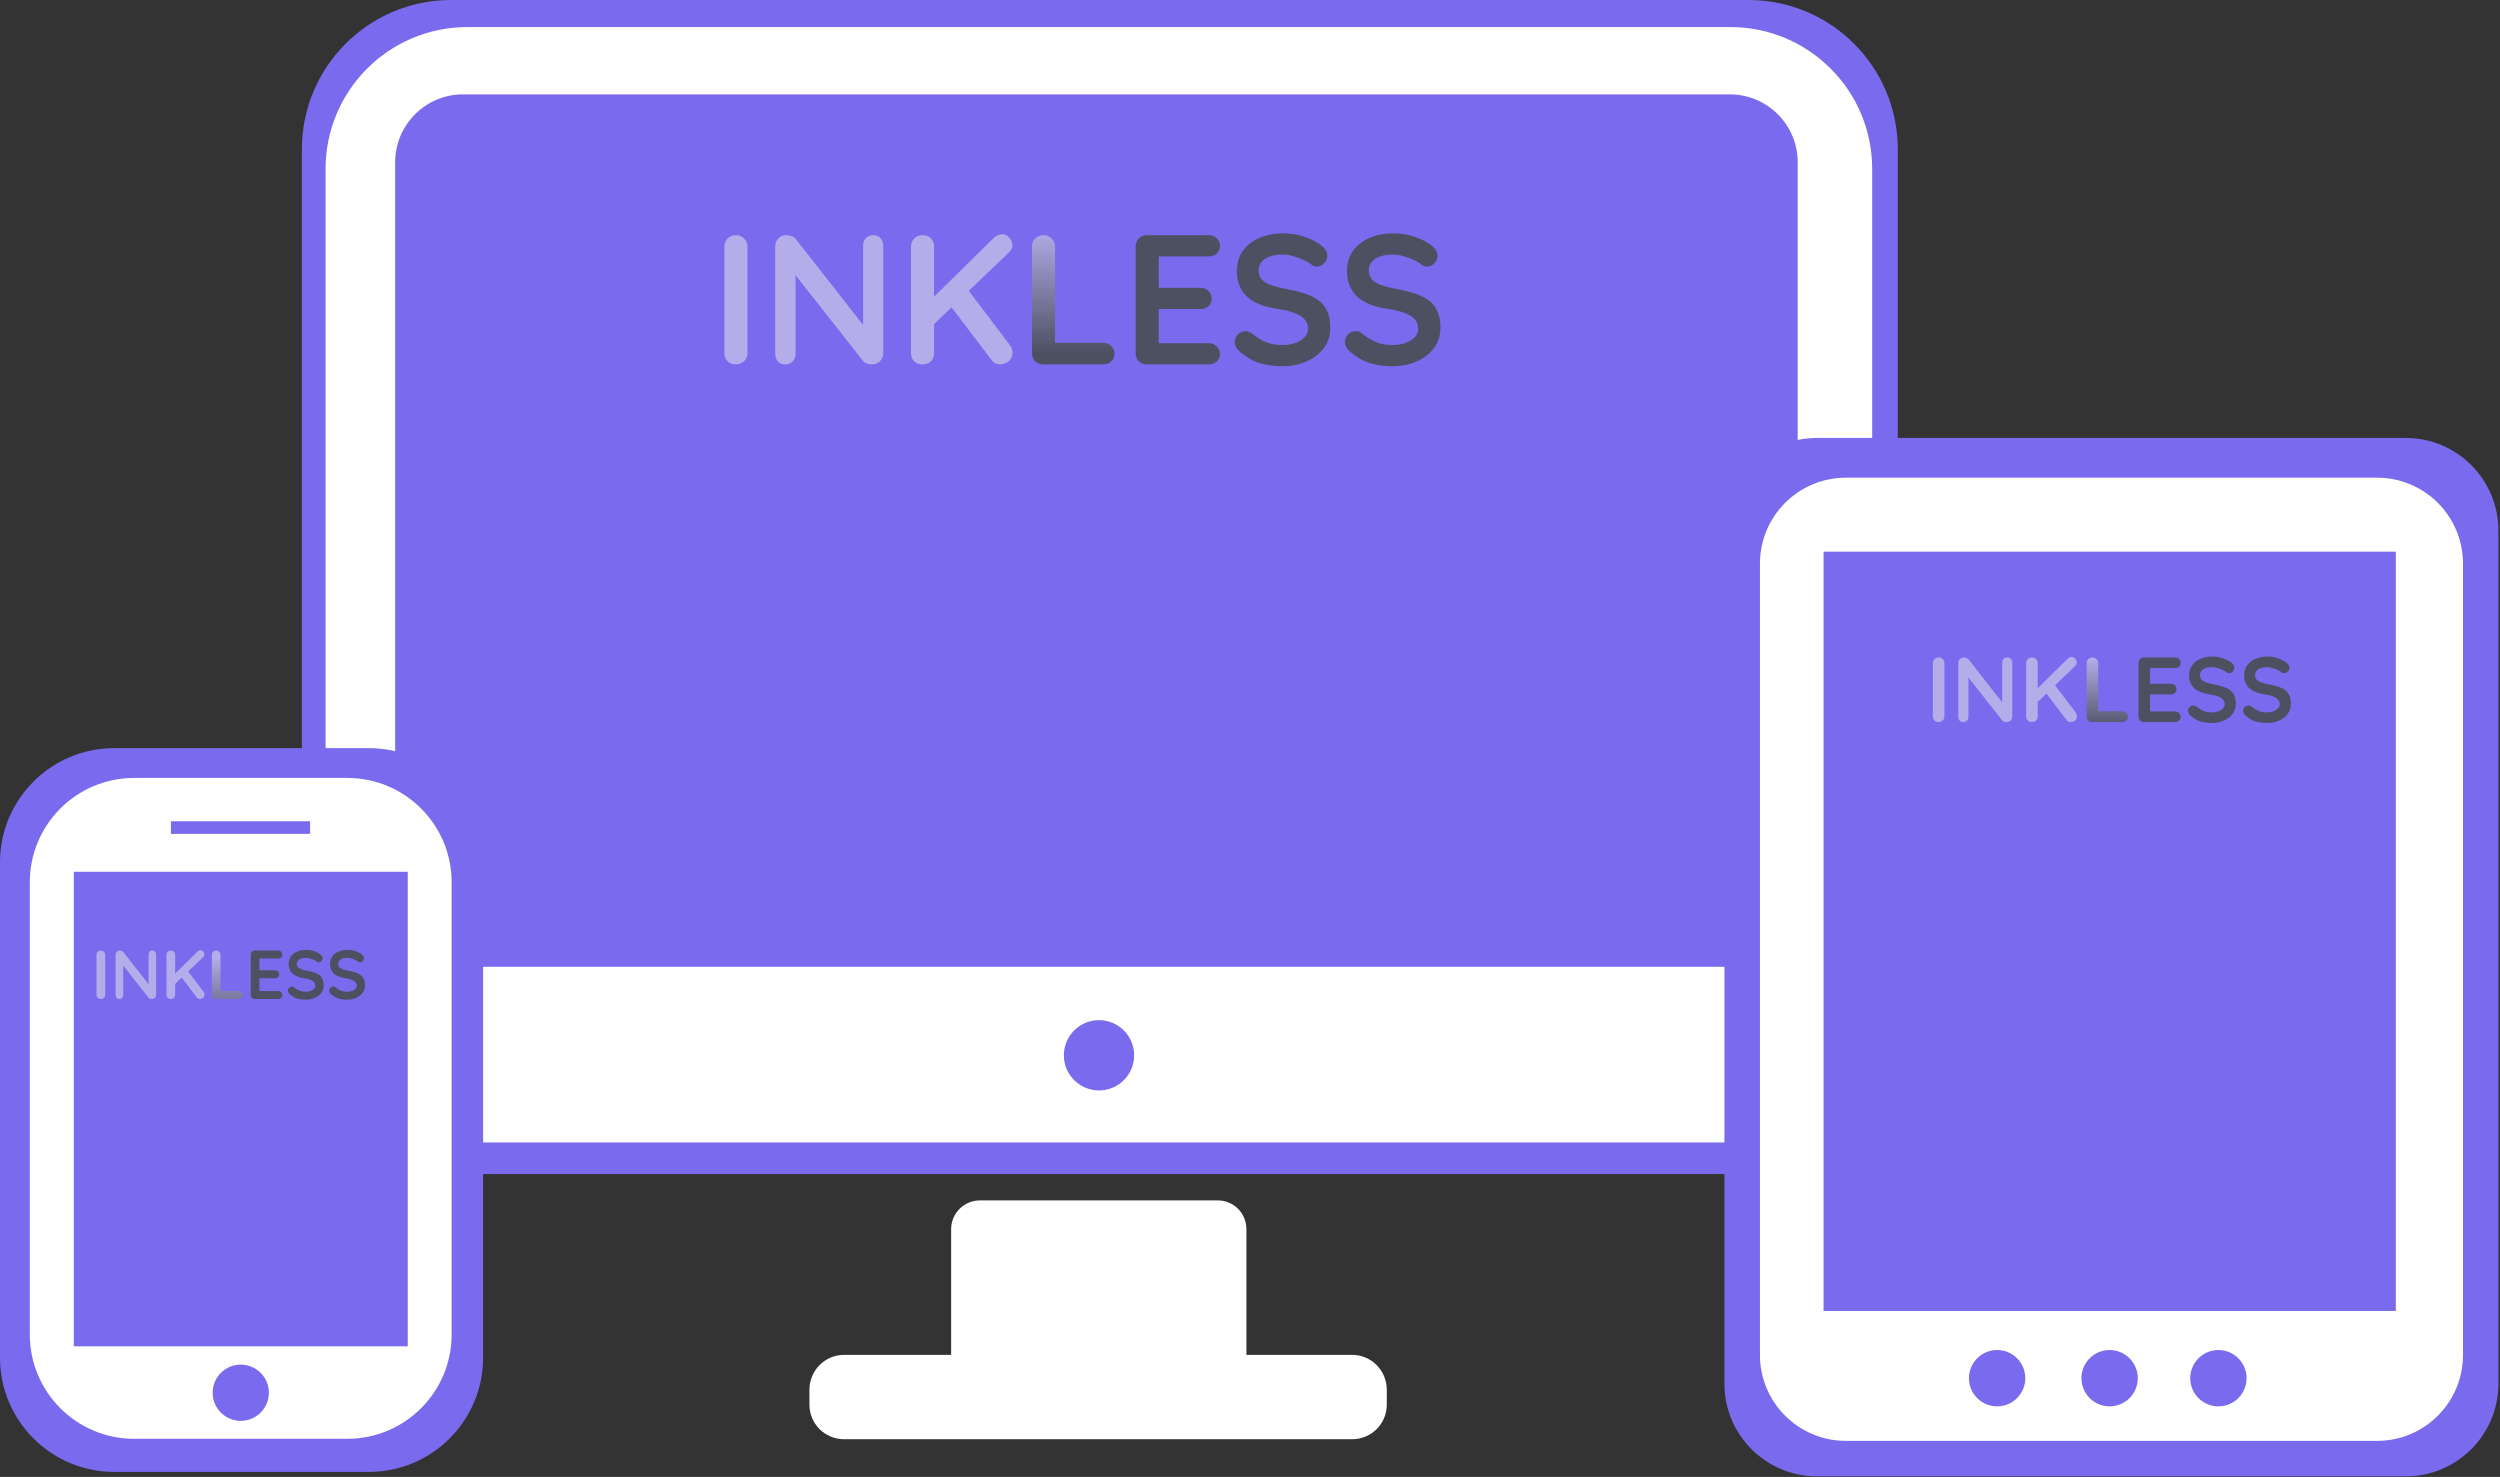 <svg width="650" height="384" viewBox="0 0 650 384" fill="none" xmlns="http://www.w3.org/2000/svg">
<rect x="0" y="0" width="650" height="384" fill="#333333" stroke="none"/>
<path d="M454.61 0H117.296C95.863 0 78.488 17.375 78.488 38.809V266.449C78.488 287.882 95.863 305.258 117.296 305.258H454.61C476.044 305.258 493.419 287.882 493.419 266.449V38.809C493.419 17.375 476.044 0 454.61 0Z" fill="#7A6BEE"/>
<path d="M449.896 7.037H121.52C101.158 7.037 84.651 23.544 84.651 43.906V260.171C84.651 280.533 101.158 297.04 121.52 297.04H449.896C470.258 297.04 486.765 280.533 486.765 260.171V43.906C486.765 23.544 470.258 7.037 449.896 7.037Z" fill="white"/>
<path d="M449.741 24.08H120.401C110.394 24.08 102.282 32.192 102.282 42.199V233.703C102.282 243.71 110.394 251.822 120.401 251.822H449.741C459.748 251.822 467.86 243.71 467.86 233.703V42.199C467.86 32.192 459.748 24.08 449.741 24.08Z" fill="#7A6BEE" stroke="white" stroke-width="0.914"/>
<path d="M285.749 265.239C288.155 265.241 290.463 266.191 292.172 267.884C293.882 269.576 294.855 271.875 294.881 274.28C294.907 276.685 293.984 279.004 292.311 280.733C290.639 282.462 288.352 283.462 285.947 283.516C283.542 283.57 281.213 282.673 279.465 281.021C277.716 279.369 276.69 277.094 276.608 274.689C276.526 272.285 277.396 269.946 279.028 268.178C280.66 266.411 282.923 265.358 285.326 265.249" fill="#7A6BEE"/>
<path d="M254.778 312.108C250.646 312.108 247.295 315.459 247.295 319.591V352.264H219.477C214.465 352.264 210.452 356.334 210.452 361.347V365.174C210.452 370.186 214.465 374.199 219.477 374.199H351.542C356.554 374.199 360.567 370.186 360.567 365.174V361.347C360.567 356.334 356.554 352.264 351.542 352.264H324.067V319.591C324.067 315.459 320.773 312.108 316.641 312.108H254.778Z" fill="white"/>
<path d="M625.504 113.868H472.426C459.128 113.868 448.349 124.647 448.349 137.945V359.772C448.349 373.07 459.128 383.849 472.426 383.849H625.504C638.801 383.849 649.581 373.07 649.581 359.772V137.945C649.581 124.647 638.801 113.868 625.504 113.868Z" fill="#7A6BEE"/>
<path d="M618.045 124.202H479.921C467.587 124.202 457.588 134.201 457.588 146.535V352.291C457.588 364.625 467.587 374.623 479.921 374.623H618.045C630.379 374.623 640.377 364.625 640.377 352.291V146.535C640.377 134.201 630.379 124.202 618.045 124.202Z" fill="white"/>
<path d="M623.373 142.976H473.667V341.304H623.373V142.976Z" fill="#7A6BEE" stroke="white" stroke-width="0.913"/>
<path d="M548.484 351.004C550.412 351 552.265 351.756 553.639 353.109C555.013 354.461 555.799 356.302 555.825 358.23C555.852 360.158 555.117 362.019 553.78 363.409C552.443 364.799 550.612 365.605 548.684 365.654C546.757 365.703 544.887 364.989 543.482 363.669C542.077 362.348 541.249 360.527 541.178 358.6C541.107 356.673 541.798 354.795 543.103 353.375C544.407 351.954 546.218 351.105 548.145 351.012" fill="#7A6BEE"/>
<path d="M519.238 351.004C521.166 351 523.018 351.757 524.393 353.11C525.767 354.462 526.552 356.303 526.579 358.231C526.605 360.159 525.87 362.02 524.533 363.41C523.197 364.799 521.366 365.606 519.438 365.655C517.51 365.704 515.641 364.99 514.236 363.67C512.831 362.349 512.003 360.528 511.932 358.601C511.861 356.674 512.552 354.796 513.856 353.376C515.161 351.955 516.972 351.106 518.898 351.013" fill="#7A6BEE"/>
<path d="M576.769 351.004C578.697 351 580.549 351.757 581.924 353.11C583.298 354.462 584.083 356.303 584.11 358.231C584.136 360.159 583.401 362.02 582.064 363.41C580.728 364.799 578.897 365.606 576.969 365.655C575.041 365.704 573.172 364.99 571.767 363.67C570.362 362.349 569.534 360.528 569.463 358.601C569.392 356.674 570.083 354.796 571.387 353.376C572.692 351.955 574.503 351.106 576.429 351.013" fill="#7A6BEE"/>
<path d="M95.896 194.515H29.709C13.301 194.515 0 207.816 0 224.224V352.99C0 369.398 13.301 382.699 29.709 382.699H95.896C112.303 382.699 125.604 369.398 125.604 352.99V224.224C125.604 207.816 112.303 194.515 95.896 194.515Z" fill="#7A6BEE"/>
<path d="M90.298 202.265H34.876C19.895 202.265 7.751 214.41 7.751 229.391V346.961C7.751 361.942 19.895 374.087 34.876 374.087H90.298C105.279 374.087 117.424 361.942 117.424 346.961V229.391C117.424 214.41 105.279 202.265 90.298 202.265Z" fill="white"/>
<path d="M106.47 226.201H18.732V350.498H106.47V226.201Z" fill="#7A6BEE" stroke="white" stroke-width="0.914"/>
<path d="M80.814 213.34H44.256V216.995H80.814V213.34Z" fill="#7A6BEE" stroke="white" stroke-width="0.366" stroke-linecap="round" stroke-linejoin="round"/>
<path d="M62.601 354.8C64.526 354.8 66.372 355.56 67.74 356.913C69.109 358.266 69.888 360.105 69.91 362.029C69.932 363.953 69.194 365.809 67.856 367.192C66.519 368.576 64.69 369.377 62.766 369.421C60.842 369.465 58.978 368.749 57.579 367.427C56.18 366.106 55.358 364.286 55.292 362.363C55.225 360.44 55.92 358.568 57.225 357.153C58.53 355.739 60.34 354.896 62.262 354.808" fill="#7A6BEE"/>
<path d="M194.343 91.816C194.343 92.648 194.039 93.352 193.431 93.928C192.823 94.472 192.119 94.744 191.319 94.744C190.423 94.744 189.703 94.472 189.159 93.928C188.615 93.352 188.343 92.648 188.343 91.816V64.072C188.343 63.24 188.631 62.552 189.207 62.008C189.783 61.432 190.519 61.144 191.415 61.144C192.183 61.144 192.855 61.432 193.431 62.008C194.039 62.552 194.343 63.24 194.343 64.072V91.816ZM227.05 61.144C227.818 61.144 228.442 61.4 228.922 61.912C229.402 62.424 229.642 63.064 229.642 63.832V91.816C229.642 92.648 229.354 93.352 228.778 93.928C228.234 94.472 227.546 94.744 226.714 94.744C226.298 94.744 225.866 94.68 225.418 94.552C225.002 94.392 224.682 94.184 224.458 93.928L205.594 69.976L206.842 69.208V92.056C206.842 92.824 206.586 93.464 206.074 93.976C205.594 94.488 204.954 94.744 204.154 94.744C203.386 94.744 202.762 94.488 202.282 93.976C201.802 93.464 201.562 92.824 201.562 92.056V64.072C201.562 63.24 201.834 62.552 202.378 62.008C202.954 61.432 203.658 61.144 204.49 61.144C204.938 61.144 205.402 61.24 205.882 61.432C206.362 61.592 206.714 61.848 206.938 62.2L225.226 85.528L224.41 86.104V63.832C224.41 63.064 224.65 62.424 225.13 61.912C225.61 61.4 226.25 61.144 227.05 61.144ZM259.995 94.744C259.099 94.744 258.379 94.376 257.835 93.64L246.747 79.048L251.115 74.584L262.587 89.752C263.035 90.36 263.259 91.016 263.259 91.72C263.259 92.616 262.923 93.352 262.251 93.928C261.579 94.472 260.827 94.744 259.995 94.744ZM260.571 60.904C261.339 60.904 261.963 61.224 262.443 61.864C262.955 62.472 263.211 63.096 263.211 63.736C263.211 64.408 262.923 65.032 262.347 65.608L242.235 84.856L241.995 77.992L258.219 62.008C258.955 61.272 259.739 60.904 260.571 60.904ZM239.835 94.744C238.939 94.744 238.219 94.472 237.675 93.928C237.131 93.352 236.859 92.648 236.859 91.816V64.072C236.859 63.24 237.147 62.552 237.723 62.008C238.299 61.432 239.035 61.144 239.931 61.144C240.827 61.144 241.531 61.432 242.043 62.008C242.587 62.552 242.859 63.24 242.859 64.072V91.816C242.859 92.648 242.587 93.352 242.043 93.928C241.499 94.472 240.763 94.744 239.835 94.744Z" fill="#B4ADEA"/>
<path d="M286.84 89.128C287.672 89.128 288.36 89.4 288.904 89.944C289.48 90.456 289.768 91.128 289.768 91.96C289.768 92.76 289.48 93.432 288.904 93.976C288.36 94.488 287.672 94.744 286.84 94.744H271.24C270.408 94.744 269.704 94.472 269.128 93.928C268.584 93.352 268.312 92.648 268.312 91.816V64.072C268.312 63.24 268.6 62.552 269.176 62.008C269.752 61.432 270.488 61.144 271.384 61.144C272.152 61.144 272.824 61.432 273.4 62.008C274.008 62.552 274.312 63.24 274.312 64.072V89.944L273.256 89.128H286.84Z" fill="url(#paint0_linear)"/>
<path d="M298.193 61.144H314.273C315.105 61.144 315.793 61.416 316.337 61.96C316.913 62.472 317.201 63.144 317.201 63.976C317.201 64.776 316.913 65.432 316.337 65.944C315.793 66.424 315.105 66.664 314.273 66.664H300.833L301.265 65.848V75.208L300.881 74.824H312.113C312.945 74.824 313.633 75.096 314.177 75.64C314.753 76.152 315.041 76.824 315.041 77.656C315.041 78.456 314.753 79.112 314.177 79.624C313.633 80.104 312.945 80.344 312.113 80.344H301.025L301.265 79.96V89.656L300.881 89.224H314.273C315.105 89.224 315.793 89.512 316.337 90.088C316.913 90.632 317.201 91.272 317.201 92.008C317.201 92.808 316.913 93.464 316.337 93.976C315.793 94.488 315.105 94.744 314.273 94.744H298.193C297.361 94.744 296.657 94.472 296.081 93.928C295.537 93.352 295.265 92.648 295.265 91.816V64.072C295.265 63.24 295.537 62.552 296.081 62.008C296.657 61.432 297.361 61.144 298.193 61.144ZM333.534 95.224C331.294 95.224 329.278 94.952 327.486 94.408C325.694 93.832 323.982 92.84 322.35 91.432C321.934 91.08 321.614 90.68 321.39 90.232C321.166 89.784 321.054 89.336 321.054 88.888C321.054 88.152 321.31 87.512 321.822 86.968C322.366 86.392 323.038 86.104 323.838 86.104C324.446 86.104 324.99 86.296 325.47 86.68C326.686 87.672 327.886 88.424 329.07 88.936C330.286 89.448 331.774 89.704 333.534 89.704C334.718 89.704 335.806 89.528 336.798 89.176C337.79 88.792 338.59 88.296 339.198 87.688C339.806 87.048 340.11 86.328 340.11 85.528C340.11 84.568 339.822 83.752 339.246 83.08C338.67 82.408 337.79 81.848 336.606 81.4C335.422 80.92 333.918 80.552 332.094 80.296C330.366 80.04 328.846 79.656 327.534 79.144C326.222 78.6 325.118 77.928 324.222 77.128C323.358 76.296 322.702 75.336 322.254 74.248C321.806 73.128 321.582 71.88 321.582 70.504C321.582 68.424 322.11 66.648 323.166 65.176C324.254 63.704 325.71 62.584 327.534 61.816C329.358 61.048 331.374 60.664 333.582 60.664C335.662 60.664 337.582 60.984 339.342 61.624C341.134 62.232 342.59 63.016 343.71 63.976C344.638 64.712 345.102 65.56 345.102 66.52C345.102 67.224 344.83 67.864 344.286 68.44C343.742 69.016 343.102 69.304 342.366 69.304C341.886 69.304 341.454 69.16 341.07 68.872C340.558 68.424 339.87 68.008 339.006 67.624C338.142 67.208 337.23 66.872 336.27 66.616C335.31 66.328 334.414 66.184 333.582 66.184C332.206 66.184 331.038 66.36 330.078 66.712C329.15 67.064 328.446 67.544 327.966 68.152C327.486 68.76 327.246 69.464 327.246 70.264C327.246 71.224 327.518 72.024 328.062 72.664C328.638 73.272 329.454 73.768 330.51 74.152C331.566 74.504 332.83 74.824 334.302 75.112C336.222 75.464 337.902 75.88 339.342 76.36C340.814 76.84 342.03 77.464 342.99 78.232C343.95 78.968 344.67 79.912 345.15 81.064C345.63 82.184 345.87 83.56 345.87 85.192C345.87 87.272 345.294 89.064 344.142 90.568C342.99 92.072 341.47 93.224 339.582 94.024C337.726 94.824 335.71 95.224 333.534 95.224ZM362.174 95.224C359.934 95.224 357.918 94.952 356.126 94.408C354.334 93.832 352.622 92.84 350.99 91.432C350.574 91.08 350.254 90.68 350.03 90.232C349.806 89.784 349.694 89.336 349.694 88.888C349.694 88.152 349.95 87.512 350.462 86.968C351.006 86.392 351.678 86.104 352.478 86.104C353.086 86.104 353.63 86.296 354.11 86.68C355.326 87.672 356.526 88.424 357.71 88.936C358.926 89.448 360.414 89.704 362.174 89.704C363.358 89.704 364.446 89.528 365.438 89.176C366.43 88.792 367.23 88.296 367.838 87.688C368.446 87.048 368.75 86.328 368.75 85.528C368.75 84.568 368.462 83.752 367.886 83.08C367.31 82.408 366.43 81.848 365.246 81.4C364.062 80.92 362.558 80.552 360.734 80.296C359.006 80.04 357.486 79.656 356.174 79.144C354.862 78.6 353.758 77.928 352.862 77.128C351.998 76.296 351.342 75.336 350.894 74.248C350.446 73.128 350.222 71.88 350.222 70.504C350.222 68.424 350.75 66.648 351.806 65.176C352.894 63.704 354.35 62.584 356.174 61.816C357.998 61.048 360.014 60.664 362.222 60.664C364.302 60.664 366.222 60.984 367.982 61.624C369.774 62.232 371.23 63.016 372.35 63.976C373.278 64.712 373.742 65.56 373.742 66.52C373.742 67.224 373.47 67.864 372.926 68.44C372.382 69.016 371.742 69.304 371.006 69.304C370.526 69.304 370.094 69.16 369.71 68.872C369.198 68.424 368.51 68.008 367.646 67.624C366.782 67.208 365.87 66.872 364.91 66.616C363.95 66.328 363.054 66.184 362.222 66.184C360.846 66.184 359.678 66.36 358.718 66.712C357.79 67.064 357.086 67.544 356.606 68.152C356.126 68.76 355.886 69.464 355.886 70.264C355.886 71.224 356.158 72.024 356.702 72.664C357.278 73.272 358.094 73.768 359.15 74.152C360.206 74.504 361.47 74.824 362.942 75.112C364.862 75.464 366.542 75.88 367.982 76.36C369.454 76.84 370.67 77.464 371.63 78.232C372.59 78.968 373.31 79.912 373.79 81.064C374.27 82.184 374.51 83.56 374.51 85.192C374.51 87.272 373.934 89.064 372.782 90.568C371.63 92.072 370.11 93.224 368.222 94.024C366.366 94.824 364.35 95.224 362.174 95.224Z" fill="#4D5061"/>
<path d="M27.343 258.646C27.343 258.958 27.229 259.222 27.001 259.438C26.773 259.642 26.509 259.744 26.209 259.744C25.873 259.744 25.603 259.642 25.399 259.438C25.195 259.222 25.093 258.958 25.093 258.646V248.242C25.093 247.93 25.201 247.672 25.417 247.468C25.633 247.252 25.909 247.144 26.245 247.144C26.533 247.144 26.785 247.252 27.001 247.468C27.229 247.672 27.343 247.93 27.343 248.242V258.646ZM39.608 247.144C39.896 247.144 40.13 247.24 40.31 247.432C40.49 247.624 40.58 247.864 40.58 248.152V258.646C40.58 258.958 40.472 259.222 40.256 259.438C40.052 259.642 39.794 259.744 39.482 259.744C39.326 259.744 39.164 259.72 38.996 259.672C38.84 259.612 38.72 259.534 38.636 259.438L31.562 250.456L32.03 250.168V258.736C32.03 259.024 31.934 259.264 31.742 259.456C31.562 259.648 31.322 259.744 31.022 259.744C30.734 259.744 30.5 259.648 30.32 259.456C30.14 259.264 30.05 259.024 30.05 258.736V248.242C30.05 247.93 30.152 247.672 30.356 247.468C30.572 247.252 30.836 247.144 31.148 247.144C31.316 247.144 31.49 247.18 31.67 247.252C31.85 247.312 31.982 247.408 32.066 247.54L38.924 256.288L38.618 256.504V248.152C38.618 247.864 38.708 247.624 38.888 247.432C39.068 247.24 39.308 247.144 39.608 247.144ZM51.962 259.744C51.626 259.744 51.356 259.606 51.152 259.33L46.994 253.858L48.632 252.184L52.934 257.872C53.102 258.1 53.186 258.346 53.186 258.61C53.186 258.946 53.06 259.222 52.808 259.438C52.556 259.642 52.274 259.744 51.962 259.744ZM52.178 247.054C52.466 247.054 52.7 247.174 52.88 247.414C53.072 247.642 53.168 247.876 53.168 248.116C53.168 248.368 53.06 248.602 52.844 248.818L45.302 256.036L45.212 253.462L51.296 247.468C51.572 247.192 51.866 247.054 52.178 247.054ZM44.402 259.744C44.066 259.744 43.796 259.642 43.592 259.438C43.388 259.222 43.286 258.958 43.286 258.646V248.242C43.286 247.93 43.394 247.672 43.61 247.468C43.826 247.252 44.102 247.144 44.438 247.144C44.774 247.144 45.038 247.252 45.23 247.468C45.434 247.672 45.536 247.93 45.536 248.242V258.646C45.536 258.958 45.434 259.222 45.23 259.438C45.026 259.642 44.75 259.744 44.402 259.744Z" fill="#B4ADEA"/>
<path d="M62.029 257.638C62.341 257.638 62.599 257.74 62.803 257.944C63.019 258.136 63.127 258.388 63.127 258.7C63.127 259 63.019 259.252 62.803 259.456C62.599 259.648 62.341 259.744 62.029 259.744H56.179C55.867 259.744 55.603 259.642 55.387 259.438C55.183 259.222 55.081 258.958 55.081 258.646V248.242C55.081 247.93 55.189 247.672 55.405 247.468C55.621 247.252 55.897 247.144 56.233 247.144C56.521 247.144 56.773 247.252 56.989 247.468C57.217 247.672 57.331 247.93 57.331 248.242V257.944L56.935 257.638H62.029Z" fill="url(#paint1_linear)"/>
<path d="M66.287 247.144H72.317C72.629 247.144 72.887 247.246 73.091 247.45C73.307 247.642 73.415 247.894 73.415 248.206C73.415 248.506 73.307 248.752 73.091 248.944C72.887 249.124 72.629 249.214 72.317 249.214H67.277L67.439 248.908V252.418L67.295 252.274H71.507C71.819 252.274 72.077 252.376 72.281 252.58C72.497 252.772 72.605 253.024 72.605 253.336C72.605 253.636 72.497 253.882 72.281 254.074C72.077 254.254 71.819 254.344 71.507 254.344H67.349L67.439 254.2V257.836L67.295 257.674H72.317C72.629 257.674 72.887 257.782 73.091 257.998C73.307 258.202 73.415 258.442 73.415 258.718C73.415 259.018 73.307 259.264 73.091 259.456C72.887 259.648 72.629 259.744 72.317 259.744H66.287C65.975 259.744 65.711 259.642 65.495 259.438C65.291 259.222 65.189 258.958 65.189 258.646V248.242C65.189 247.93 65.291 247.672 65.495 247.468C65.711 247.252 65.975 247.144 66.287 247.144ZM79.54 259.924C78.7 259.924 77.944 259.822 77.272 259.618C76.6 259.402 75.957 259.03 75.346 258.502C75.189 258.37 75.07 258.22 74.986 258.052C74.901 257.884 74.859 257.716 74.859 257.548C74.859 257.272 74.956 257.032 75.147 256.828C75.352 256.612 75.603 256.504 75.903 256.504C76.132 256.504 76.335 256.576 76.516 256.72C76.972 257.092 77.421 257.374 77.865 257.566C78.322 257.758 78.879 257.854 79.54 257.854C79.984 257.854 80.391 257.788 80.763 257.656C81.135 257.512 81.436 257.326 81.663 257.098C81.891 256.858 82.005 256.588 82.005 256.288C82.005 255.928 81.897 255.622 81.681 255.37C81.466 255.118 81.135 254.908 80.692 254.74C80.248 254.56 79.683 254.422 78.999 254.326C78.352 254.23 77.781 254.086 77.29 253.894C76.797 253.69 76.383 253.438 76.047 253.138C75.724 252.826 75.478 252.466 75.309 252.058C75.141 251.638 75.058 251.17 75.058 250.654C75.058 249.874 75.255 249.208 75.651 248.656C76.059 248.104 76.606 247.684 77.29 247.396C77.974 247.108 78.73 246.964 79.558 246.964C80.338 246.964 81.058 247.084 81.718 247.324C82.389 247.552 82.936 247.846 83.356 248.206C83.704 248.482 83.877 248.8 83.877 249.16C83.877 249.424 83.775 249.664 83.572 249.88C83.368 250.096 83.127 250.204 82.852 250.204C82.671 250.204 82.51 250.15 82.365 250.042C82.174 249.874 81.915 249.718 81.591 249.574C81.267 249.418 80.925 249.292 80.566 249.196C80.206 249.088 79.87 249.034 79.558 249.034C79.041 249.034 78.603 249.1 78.243 249.232C77.895 249.364 77.632 249.544 77.451 249.772C77.272 250 77.181 250.264 77.181 250.564C77.181 250.924 77.284 251.224 77.487 251.464C77.704 251.692 78.01 251.878 78.406 252.022C78.802 252.154 79.275 252.274 79.828 252.382C80.547 252.514 81.177 252.67 81.718 252.85C82.269 253.03 82.725 253.264 83.085 253.552C83.445 253.828 83.716 254.182 83.895 254.614C84.076 255.034 84.165 255.55 84.165 256.162C84.165 256.942 83.95 257.614 83.517 258.178C83.085 258.742 82.516 259.174 81.808 259.474C81.112 259.774 80.356 259.924 79.54 259.924ZM90.28 259.924C89.44 259.924 88.684 259.822 88.012 259.618C87.34 259.402 86.698 259.03 86.086 258.502C85.93 258.37 85.81 258.22 85.726 258.052C85.642 257.884 85.6 257.716 85.6 257.548C85.6 257.272 85.696 257.032 85.888 256.828C86.092 256.612 86.344 256.504 86.644 256.504C86.872 256.504 87.076 256.576 87.256 256.72C87.712 257.092 88.162 257.374 88.606 257.566C89.062 257.758 89.62 257.854 90.28 257.854C90.724 257.854 91.132 257.788 91.504 257.656C91.876 257.512 92.176 257.326 92.404 257.098C92.632 256.858 92.746 256.588 92.746 256.288C92.746 255.928 92.638 255.622 92.422 255.37C92.206 255.118 91.876 254.908 91.432 254.74C90.988 254.56 90.424 254.422 89.74 254.326C89.092 254.23 88.522 254.086 88.03 253.894C87.538 253.69 87.124 253.438 86.788 253.138C86.464 252.826 86.218 252.466 86.05 252.058C85.882 251.638 85.798 251.17 85.798 250.654C85.798 249.874 85.996 249.208 86.392 248.656C86.8 248.104 87.346 247.684 88.03 247.396C88.714 247.108 89.47 246.964 90.298 246.964C91.078 246.964 91.798 247.084 92.458 247.324C93.13 247.552 93.676 247.846 94.096 248.206C94.444 248.482 94.618 248.8 94.618 249.16C94.618 249.424 94.516 249.664 94.312 249.88C94.108 250.096 93.868 250.204 93.592 250.204C93.412 250.204 93.25 250.15 93.106 250.042C92.914 249.874 92.656 249.718 92.332 249.574C92.008 249.418 91.666 249.292 91.306 249.196C90.946 249.088 90.61 249.034 90.298 249.034C89.782 249.034 89.344 249.1 88.984 249.232C88.636 249.364 88.372 249.544 88.192 249.772C88.012 250 87.922 250.264 87.922 250.564C87.922 250.924 88.024 251.224 88.228 251.464C88.444 251.692 88.75 251.878 89.146 252.022C89.542 252.154 90.016 252.274 90.568 252.382C91.288 252.514 91.918 252.67 92.458 252.85C93.01 253.03 93.466 253.264 93.826 253.552C94.186 253.828 94.456 254.182 94.636 254.614C94.816 255.034 94.906 255.55 94.906 256.162C94.906 256.942 94.69 257.614 94.258 258.178C93.826 258.742 93.256 259.174 92.548 259.474C91.852 259.774 91.096 259.924 90.28 259.924Z" fill="#4D5061"/>
<path d="M505.543 186.28C505.543 186.696 505.391 187.048 505.087 187.336C504.783 187.608 504.431 187.744 504.031 187.744C503.583 187.744 503.223 187.608 502.951 187.336C502.679 187.048 502.543 186.696 502.543 186.28V172.408C502.543 171.992 502.687 171.648 502.975 171.376C503.263 171.088 503.631 170.944 504.079 170.944C504.463 170.944 504.799 171.088 505.087 171.376C505.391 171.648 505.543 171.992 505.543 172.408V186.28ZM521.896 170.944C522.28 170.944 522.592 171.072 522.832 171.328C523.072 171.584 523.192 171.904 523.192 172.288V186.28C523.192 186.696 523.048 187.048 522.76 187.336C522.488 187.608 522.144 187.744 521.728 187.744C521.52 187.744 521.304 187.712 521.08 187.648C520.872 187.568 520.712 187.464 520.6 187.336L511.168 175.36L511.792 174.976V186.4C511.792 186.784 511.664 187.104 511.408 187.36C511.168 187.616 510.848 187.744 510.448 187.744C510.064 187.744 509.752 187.616 509.512 187.36C509.272 187.104 509.152 186.784 509.152 186.4V172.408C509.152 171.992 509.288 171.648 509.56 171.376C509.848 171.088 510.2 170.944 510.616 170.944C510.84 170.944 511.072 170.992 511.312 171.088C511.552 171.168 511.728 171.296 511.84 171.472L520.984 183.136L520.576 183.424V172.288C520.576 171.904 520.696 171.584 520.936 171.328C521.176 171.072 521.496 170.944 521.896 170.944ZM538.369 187.744C537.921 187.744 537.561 187.56 537.289 187.192L531.745 179.896L533.929 177.664L539.665 185.248C539.889 185.552 540.001 185.88 540.001 186.232C540.001 186.68 539.833 187.048 539.497 187.336C539.161 187.608 538.785 187.744 538.369 187.744ZM538.657 170.824C539.041 170.824 539.353 170.984 539.593 171.304C539.849 171.608 539.977 171.92 539.977 172.24C539.977 172.576 539.833 172.888 539.545 173.176L529.489 182.8L529.369 179.368L537.481 171.376C537.849 171.008 538.241 170.824 538.657 170.824ZM528.289 187.744C527.841 187.744 527.481 187.608 527.209 187.336C526.937 187.048 526.801 186.696 526.801 186.28V172.408C526.801 171.992 526.945 171.648 527.233 171.376C527.521 171.088 527.889 170.944 528.337 170.944C528.785 170.944 529.137 171.088 529.393 171.376C529.665 171.648 529.801 171.992 529.801 172.408V186.28C529.801 186.696 529.665 187.048 529.393 187.336C529.121 187.608 528.753 187.744 528.289 187.744Z" fill="#B4ADEA"/>
<path d="M551.791 184.936C552.207 184.936 552.551 185.072 552.823 185.344C553.111 185.6 553.255 185.936 553.255 186.352C553.255 186.752 553.111 187.088 552.823 187.36C552.551 187.616 552.207 187.744 551.791 187.744H543.991C543.575 187.744 543.223 187.608 542.935 187.336C542.663 187.048 542.527 186.696 542.527 186.28V172.408C542.527 171.992 542.671 171.648 542.959 171.376C543.247 171.088 543.615 170.944 544.063 170.944C544.447 170.944 544.783 171.088 545.071 171.376C545.375 171.648 545.527 171.992 545.527 172.408V185.344L544.999 184.936H551.791Z" fill="url(#paint2_linear)"/>
<path d="M557.468 170.944H565.508C565.924 170.944 566.268 171.08 566.54 171.352C566.828 171.608 566.972 171.944 566.972 172.36C566.972 172.76 566.828 173.088 566.54 173.344C566.268 173.584 565.924 173.704 565.508 173.704H558.788L559.004 173.296V177.976L558.812 177.784H564.428C564.844 177.784 565.188 177.92 565.46 178.192C565.748 178.448 565.892 178.784 565.892 179.2C565.892 179.6 565.748 179.928 565.46 180.184C565.188 180.424 564.844 180.544 564.428 180.544H558.884L559.004 180.352V185.2L558.812 184.984H565.508C565.924 184.984 566.268 185.128 566.54 185.416C566.828 185.688 566.972 186.008 566.972 186.376C566.972 186.776 566.828 187.104 566.54 187.36C566.268 187.616 565.924 187.744 565.508 187.744H557.468C557.052 187.744 556.7 187.608 556.412 187.336C556.14 187.048 556.004 186.696 556.004 186.28V172.408C556.004 171.992 556.14 171.648 556.412 171.376C556.7 171.088 557.052 170.944 557.468 170.944ZM575.138 187.984C574.018 187.984 573.01 187.848 572.114 187.576C571.218 187.288 570.362 186.792 569.546 186.088C569.338 185.912 569.178 185.712 569.066 185.488C568.954 185.264 568.898 185.04 568.898 184.816C568.898 184.448 569.026 184.128 569.282 183.856C569.554 183.568 569.89 183.424 570.29 183.424C570.594 183.424 570.866 183.52 571.106 183.712C571.714 184.208 572.314 184.584 572.906 184.84C573.514 185.096 574.258 185.224 575.138 185.224C575.73 185.224 576.274 185.136 576.77 184.96C577.266 184.768 577.666 184.52 577.97 184.216C578.274 183.896 578.426 183.536 578.426 183.136C578.426 182.656 578.282 182.248 577.994 181.912C577.706 181.576 577.266 181.296 576.674 181.072C576.082 180.832 575.33 180.648 574.418 180.52C573.554 180.392 572.794 180.2 572.138 179.944C571.482 179.672 570.93 179.336 570.482 178.936C570.05 178.52 569.722 178.04 569.498 177.496C569.274 176.936 569.162 176.312 569.162 175.624C569.162 174.584 569.426 173.696 569.954 172.96C570.498 172.224 571.226 171.664 572.138 171.28C573.05 170.896 574.058 170.704 575.162 170.704C576.202 170.704 577.162 170.864 578.042 171.184C578.938 171.488 579.666 171.88 580.226 172.36C580.69 172.728 580.922 173.152 580.922 173.632C580.922 173.984 580.786 174.304 580.514 174.592C580.242 174.88 579.922 175.024 579.554 175.024C579.314 175.024 579.098 174.952 578.906 174.808C578.65 174.584 578.306 174.376 577.874 174.184C577.442 173.976 576.986 173.808 576.506 173.68C576.026 173.536 575.578 173.464 575.162 173.464C574.474 173.464 573.89 173.552 573.41 173.728C572.946 173.904 572.594 174.144 572.354 174.448C572.114 174.752 571.994 175.104 571.994 175.504C571.994 175.984 572.13 176.384 572.402 176.704C572.69 177.008 573.098 177.256 573.626 177.448C574.154 177.624 574.786 177.784 575.522 177.928C576.482 178.104 577.322 178.312 578.042 178.552C578.778 178.792 579.386 179.104 579.866 179.488C580.346 179.856 580.706 180.328 580.946 180.904C581.186 181.464 581.306 182.152 581.306 182.968C581.306 184.008 581.018 184.904 580.442 185.656C579.866 186.408 579.106 186.984 578.162 187.384C577.234 187.784 576.226 187.984 575.138 187.984ZM589.459 187.984C588.339 187.984 587.331 187.848 586.435 187.576C585.539 187.288 584.683 186.792 583.867 186.088C583.659 185.912 583.499 185.712 583.387 185.488C583.275 185.264 583.219 185.04 583.219 184.816C583.219 184.448 583.347 184.128 583.603 183.856C583.875 183.568 584.211 183.424 584.611 183.424C584.915 183.424 585.187 183.52 585.427 183.712C586.035 184.208 586.635 184.584 587.227 184.84C587.835 185.096 588.579 185.224 589.459 185.224C590.051 185.224 590.595 185.136 591.091 184.96C591.587 184.768 591.987 184.52 592.291 184.216C592.595 183.896 592.747 183.536 592.747 183.136C592.747 182.656 592.603 182.248 592.315 181.912C592.027 181.576 591.587 181.296 590.995 181.072C590.403 180.832 589.651 180.648 588.739 180.52C587.875 180.392 587.115 180.2 586.459 179.944C585.803 179.672 585.251 179.336 584.803 178.936C584.371 178.52 584.043 178.04 583.819 177.496C583.595 176.936 583.483 176.312 583.483 175.624C583.483 174.584 583.747 173.696 584.275 172.96C584.819 172.224 585.547 171.664 586.459 171.28C587.371 170.896 588.379 170.704 589.483 170.704C590.523 170.704 591.483 170.864 592.363 171.184C593.259 171.488 593.987 171.88 594.547 172.36C595.011 172.728 595.243 173.152 595.243 173.632C595.243 173.984 595.107 174.304 594.835 174.592C594.563 174.88 594.243 175.024 593.875 175.024C593.635 175.024 593.419 174.952 593.227 174.808C592.971 174.584 592.627 174.376 592.195 174.184C591.763 173.976 591.307 173.808 590.827 173.68C590.347 173.536 589.899 173.464 589.483 173.464C588.795 173.464 588.211 173.552 587.731 173.728C587.267 173.904 586.915 174.144 586.675 174.448C586.435 174.752 586.315 175.104 586.315 175.504C586.315 175.984 586.451 176.384 586.723 176.704C587.011 177.008 587.419 177.256 587.947 177.448C588.475 177.624 589.107 177.784 589.843 177.928C590.803 178.104 591.643 178.312 592.363 178.552C593.099 178.792 593.707 179.104 594.187 179.488C594.667 179.856 595.027 180.328 595.267 180.904C595.507 181.464 595.627 182.152 595.627 182.968C595.627 184.008 595.339 184.904 594.763 185.656C594.187 186.408 593.427 186.984 592.483 187.384C591.555 187.784 590.547 187.984 589.459 187.984Z" fill="#4D5061"/>
<defs>
<linearGradient id="paint0_linear" x1="285.243" y1="46.744" x2="285.243" y2="94.744" gradientUnits="userSpaceOnUse">
<stop offset="0.26" stop-color="#B4ADEA"/>
<stop offset="0.938" stop-color="#4D5061"/>
</linearGradient>
<linearGradient id="paint1_linear" x1="63.243" y1="241.744" x2="63.243" y2="269.744" gradientUnits="userSpaceOnUse">
<stop offset="0.26" stop-color="#B4ADEA"/>
<stop offset="0.938" stop-color="#4D5061"/>
</linearGradient>
<linearGradient id="paint2_linear" x1="555.243" y1="163.744" x2="555.243" y2="191.744" gradientUnits="userSpaceOnUse">
<stop offset="0.26" stop-color="#B4ADEA"/>
<stop offset="0.938" stop-color="#4D5061"/>
</linearGradient>
</defs>
</svg>
